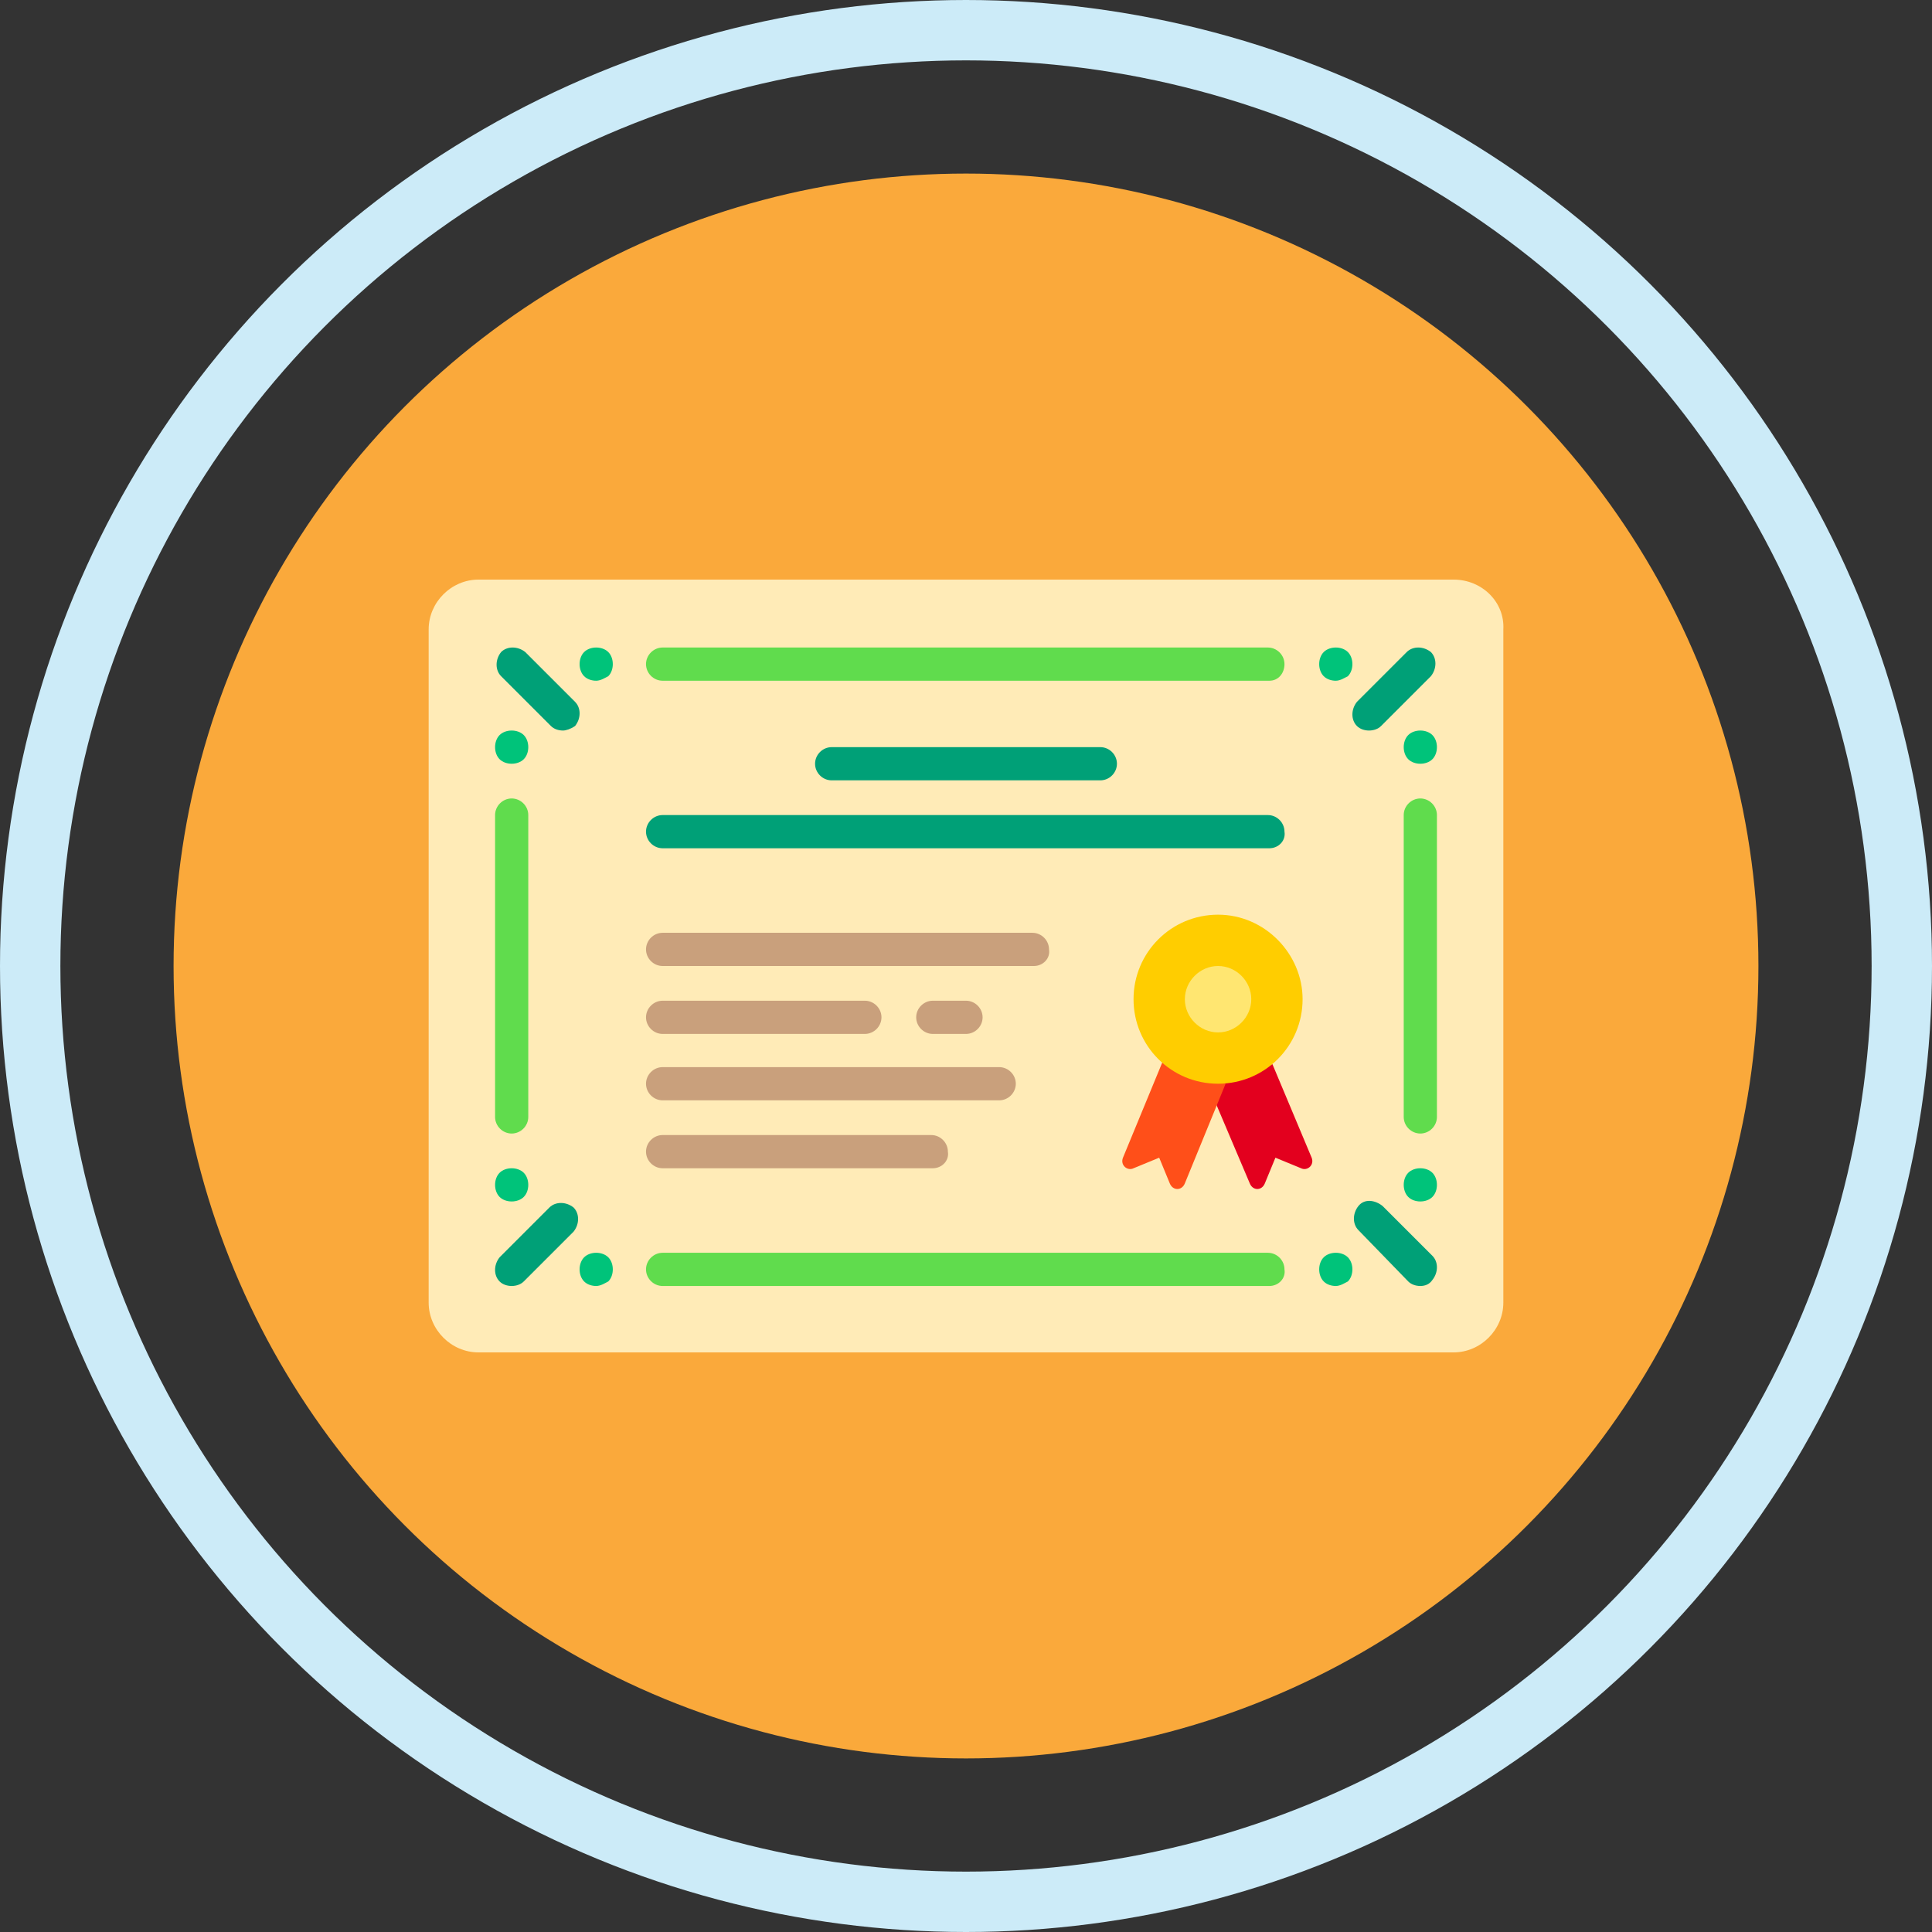 <?xml version="1.0" encoding="utf-8"?>
<!-- Generator: Adobe Illustrator 19.0.0, SVG Export Plug-In . SVG Version: 6.00 Build 0)  -->
<svg version="1.1" xmlns="http://www.w3.org/2000/svg" xmlns:xlink="http://www.w3.org/1999/xlink" x="0px" y="0px"
	 viewBox="0 0 128 128" style="enable-background:new 0 0 128 128;" xml:space="preserve">
<rect x="0" y="0" width="128" height="128" fill="#333333" stroke="none"/>
<style type="text/css">
	.st0{fill:none;stroke:#CCEBF8;stroke-width:4;stroke-miterlimit:10;}
	.st1{fill:#FAA93B;}
	.st2{fill:#FFEBB7;}
	.st3{fill:#00C37A;}
	.st4{fill:#60DC4D;}
	.st5{fill:#00A077;}
	.st6{fill:#C9A07C;}
	.st7{fill:#E3001E;}
	.st8{fill:#FF4F19;}
	.st9{fill:#FFCD00;}
	.st10{fill:#FFE671;}
</style>
<g id="Layer_1">
	<circle id="XMLID_1_" class="st0" cx="64" cy="64" r="62"/>
</g>
<g id="Layer_2">
	<circle id="XMLID_2_" class="st1" cx="64" cy="64" r="52.5"/>
</g>
<g id="Layer_3">
	<g id="XMLID_58_">
		<path id="XMLID_136_" class="st2" d="M96.3,38.4H31.7c-1.8,0-3.3,1.5-3.3,3.3v44.6c0,1.8,1.5,3.3,3.3,3.3h64.6
			c1.8,0,3.3-1.5,3.3-3.3V41.7C99.7,39.9,98.2,38.4,96.3,38.4L96.3,38.4z M96.3,38.4"/>
		<path id="XMLID_133_" class="st3" d="M33.9,50.6c-0.3,0-0.6-0.1-0.8-0.3c-0.2-0.2-0.3-0.5-0.3-0.8c0-0.3,0.1-0.6,0.3-0.8
			c0.4-0.4,1.2-0.4,1.6,0c0.2,0.2,0.3,0.5,0.3,0.8c0,0.3-0.1,0.6-0.3,0.8C34.5,50.5,34.2,50.6,33.9,50.6L33.9,50.6z M33.9,50.6"/>
		<path id="XMLID_130_" class="st4" d="M33.9,75.1c-0.6,0-1.1-0.5-1.1-1.1V54c0-0.6,0.5-1.1,1.1-1.1c0.6,0,1.1,0.5,1.1,1.1V74
			C35,74.6,34.5,75.1,33.9,75.1L33.9,75.1z M33.9,75.1"/>
		<path id="XMLID_127_" class="st4" d="M94.1,75.1c-0.6,0-1.1-0.5-1.1-1.1V54c0-0.6,0.5-1.1,1.1-1.1c0.6,0,1.1,0.5,1.1,1.1V74
			C95.2,74.6,94.7,75.1,94.1,75.1L94.1,75.1z M94.1,75.1"/>
		<path id="XMLID_124_" class="st4" d="M84.1,85.2H43.9c-0.6,0-1.1-0.5-1.1-1.1c0-0.6,0.5-1.1,1.1-1.1h40.1c0.6,0,1.1,0.5,1.1,1.1
			C85.2,84.7,84.7,85.2,84.1,85.2L84.1,85.2z M84.1,85.2"/>
		<path id="XMLID_121_" class="st4" d="M84.1,45.1H43.9c-0.6,0-1.1-0.5-1.1-1.1s0.5-1.1,1.1-1.1h40.1c0.6,0,1.1,0.5,1.1,1.1
			S84.7,45.1,84.1,45.1L84.1,45.1z M84.1,45.1"/>
		<path id="XMLID_118_" class="st3" d="M39.5,45.1c-0.3,0-0.6-0.1-0.8-0.3c-0.2-0.2-0.3-0.5-0.3-0.8c0-0.3,0.1-0.6,0.3-0.8
			c0.4-0.4,1.2-0.4,1.6,0c0.2,0.2,0.3,0.5,0.3,0.8c0,0.3-0.1,0.6-0.3,0.8C40.1,44.9,39.8,45.1,39.5,45.1L39.5,45.1z M39.5,45.1"/>
		<path id="XMLID_115_" class="st5" d="M37.3,48.4c-0.3,0-0.6-0.1-0.8-0.3l-3.3-3.3c-0.4-0.4-0.4-1.1,0-1.6c0.4-0.4,1.1-0.4,1.6,0
			l3.3,3.3c0.4,0.4,0.4,1.1,0,1.6C37.8,48.3,37.5,48.4,37.3,48.4L37.3,48.4z M37.3,48.4"/>
		<path id="XMLID_112_" class="st3" d="M88.5,45.1c-0.3,0-0.6-0.1-0.8-0.3c-0.2-0.2-0.3-0.5-0.3-0.8c0-0.3,0.1-0.6,0.3-0.8
			c0.4-0.4,1.2-0.4,1.6,0c0.2,0.2,0.3,0.5,0.3,0.8c0,0.3-0.1,0.6-0.3,0.8C89.1,44.9,88.8,45.1,88.5,45.1L88.5,45.1z M88.5,45.1"/>
		<path id="XMLID_109_" class="st3" d="M94.1,50.6c-0.3,0-0.6-0.1-0.8-0.3c-0.2-0.2-0.3-0.5-0.3-0.8c0-0.3,0.1-0.6,0.3-0.8
			c0.4-0.4,1.2-0.4,1.6,0c0.2,0.2,0.3,0.5,0.3,0.8c0,0.3-0.1,0.6-0.3,0.8C94.7,50.5,94.4,50.6,94.1,50.6L94.1,50.6z M94.1,50.6"/>
		<path id="XMLID_106_" class="st5" d="M90.7,48.4c-0.3,0-0.6-0.1-0.8-0.3c-0.4-0.4-0.4-1.1,0-1.6l3.3-3.3c0.4-0.4,1.1-0.4,1.6,0
			c0.4,0.4,0.4,1.1,0,1.6l-3.3,3.3C91.3,48.3,91,48.4,90.7,48.4L90.7,48.4z M90.7,48.4"/>
		<path id="XMLID_103_" class="st3" d="M94.1,79.6c-0.3,0-0.6-0.1-0.8-0.3c-0.2-0.2-0.3-0.5-0.3-0.8c0-0.3,0.1-0.6,0.3-0.8
			c0.4-0.4,1.2-0.4,1.6,0c0.2,0.2,0.3,0.5,0.3,0.8c0,0.3-0.1,0.6-0.3,0.8C94.7,79.5,94.4,79.6,94.1,79.6L94.1,79.6z M94.1,79.6"/>
		<path id="XMLID_100_" class="st3" d="M88.5,85.2c-0.3,0-0.6-0.1-0.8-0.3c-0.2-0.2-0.3-0.5-0.3-0.8c0-0.3,0.1-0.6,0.3-0.8
			c0.4-0.4,1.2-0.4,1.6,0c0.2,0.2,0.3,0.5,0.3,0.8c0,0.3-0.1,0.6-0.3,0.8C89.1,85,88.8,85.2,88.5,85.2L88.5,85.2z M88.5,85.2"/>
		<path id="XMLID_97_" class="st5" d="M94.1,85.2c-0.3,0-0.6-0.1-0.8-0.3L90,81.5c-0.4-0.4-0.4-1.1,0-1.6s1.1-0.4,1.6,0l3.3,3.3
			c0.4,0.4,0.4,1.1,0,1.6C94.7,85.1,94.4,85.2,94.1,85.2L94.1,85.2z M94.1,85.2"/>
		<path id="XMLID_94_" class="st3" d="M39.5,85.2c-0.3,0-0.6-0.1-0.8-0.3c-0.2-0.2-0.3-0.5-0.3-0.8c0-0.3,0.1-0.6,0.3-0.8
			c0.4-0.4,1.2-0.4,1.6,0c0.2,0.2,0.3,0.5,0.3,0.8c0,0.3-0.1,0.6-0.3,0.8C40.1,85,39.8,85.2,39.5,85.2L39.5,85.2z M39.5,85.2"/>
		<path id="XMLID_91_" class="st3" d="M33.9,79.6c-0.3,0-0.6-0.1-0.8-0.3c-0.2-0.2-0.3-0.5-0.3-0.8c0-0.3,0.1-0.6,0.3-0.8
			c0.4-0.4,1.2-0.4,1.6,0c0.2,0.2,0.3,0.5,0.3,0.8c0,0.3-0.1,0.6-0.3,0.8C34.5,79.5,34.2,79.6,33.9,79.6L33.9,79.6z M33.9,79.6"/>
		<path id="XMLID_88_" class="st5" d="M33.9,85.2c-0.3,0-0.6-0.1-0.8-0.3c-0.4-0.4-0.4-1.1,0-1.6l3.3-3.3c0.4-0.4,1.1-0.4,1.6,0
			c0.4,0.4,0.4,1.1,0,1.6l-3.3,3.3C34.5,85.1,34.2,85.2,33.9,85.2L33.9,85.2z M33.9,85.2"/>
		<path id="XMLID_85_" class="st5" d="M72.9,51.7H55.1c-0.6,0-1.1-0.5-1.1-1.1c0-0.6,0.5-1.1,1.1-1.1h17.8c0.6,0,1.1,0.5,1.1,1.1
			C74,51.2,73.5,51.7,72.9,51.7L72.9,51.7z M72.9,51.7"/>
		<path id="XMLID_82_" class="st5" d="M84.1,56.2H43.9c-0.6,0-1.1-0.5-1.1-1.1c0-0.6,0.5-1.1,1.1-1.1h40.1c0.6,0,1.1,0.5,1.1,1.1
			C85.2,55.7,84.7,56.2,84.1,56.2L84.1,56.2z M84.1,56.2"/>
		<path id="XMLID_79_" class="st6" d="M68.5,64H43.9c-0.6,0-1.1-0.5-1.1-1.1c0-0.6,0.5-1.1,1.1-1.1h24.5c0.6,0,1.1,0.5,1.1,1.1
			C69.6,63.5,69.1,64,68.5,64L68.5,64z M68.5,64"/>
		<path id="XMLID_76_" class="st6" d="M61.8,77.4H43.9c-0.6,0-1.1-0.5-1.1-1.1c0-0.6,0.5-1.1,1.1-1.1h17.8c0.6,0,1.1,0.5,1.1,1.1
			C62.9,76.9,62.4,77.4,61.8,77.4L61.8,77.4z M61.8,77.4"/>
		<path id="XMLID_73_" class="st6" d="M66.2,72.9H43.9c-0.6,0-1.1-0.5-1.1-1.1s0.5-1.1,1.1-1.1h22.3c0.6,0,1.1,0.5,1.1,1.1
			S66.8,72.9,66.2,72.9L66.2,72.9z M66.2,72.9"/>
		<path id="XMLID_70_" class="st6" d="M57.3,68.5H43.9c-0.6,0-1.1-0.5-1.1-1.1c0-0.6,0.5-1.1,1.1-1.1h13.4c0.6,0,1.1,0.5,1.1,1.1
			C58.4,68,57.9,68.5,57.3,68.5L57.3,68.5z M57.3,68.5"/>
		<path id="XMLID_67_" class="st6" d="M64,68.5h-2.2c-0.6,0-1.1-0.5-1.1-1.1c0-0.6,0.5-1.1,1.1-1.1H64c0.6,0,1.1,0.5,1.1,1.1
			C65.1,68,64.6,68.5,64,68.5L64,68.5z M64,68.5"/>
		<path id="XMLID_8_" class="st7" d="M84.3,70.5l2.6,6.2c0.2,0.5-0.3,0.9-0.7,0.7l-1.7-0.7l-0.7,1.7c-0.2,0.5-0.8,0.5-1,0L80,71.8"
			/>
		<path id="XMLID_7_" class="st8" d="M77,70.4l-2.6,6.3c-0.2,0.5,0.3,0.9,0.7,0.7l1.7-0.7l0.7,1.7c0.2,0.5,0.8,0.5,1,0l2.7-6.6"/>
		<path id="XMLID_62_" class="st9" d="M86.3,66.2c0,3.1-2.5,5.6-5.6,5.6s-5.6-2.5-5.6-5.6c0-3.1,2.5-5.6,5.6-5.6
			S86.3,63.2,86.3,66.2L86.3,66.2z M86.3,66.2"/>
		<path id="XMLID_59_" class="st10" d="M80.7,64c-1.2,0-2.2,1-2.2,2.2c0,1.2,1,2.2,2.2,2.2c1.2,0,2.2-1,2.2-2.2
			C82.9,65,81.9,64,80.7,64L80.7,64z M80.7,64"/>
	</g>
</g>
</svg>
